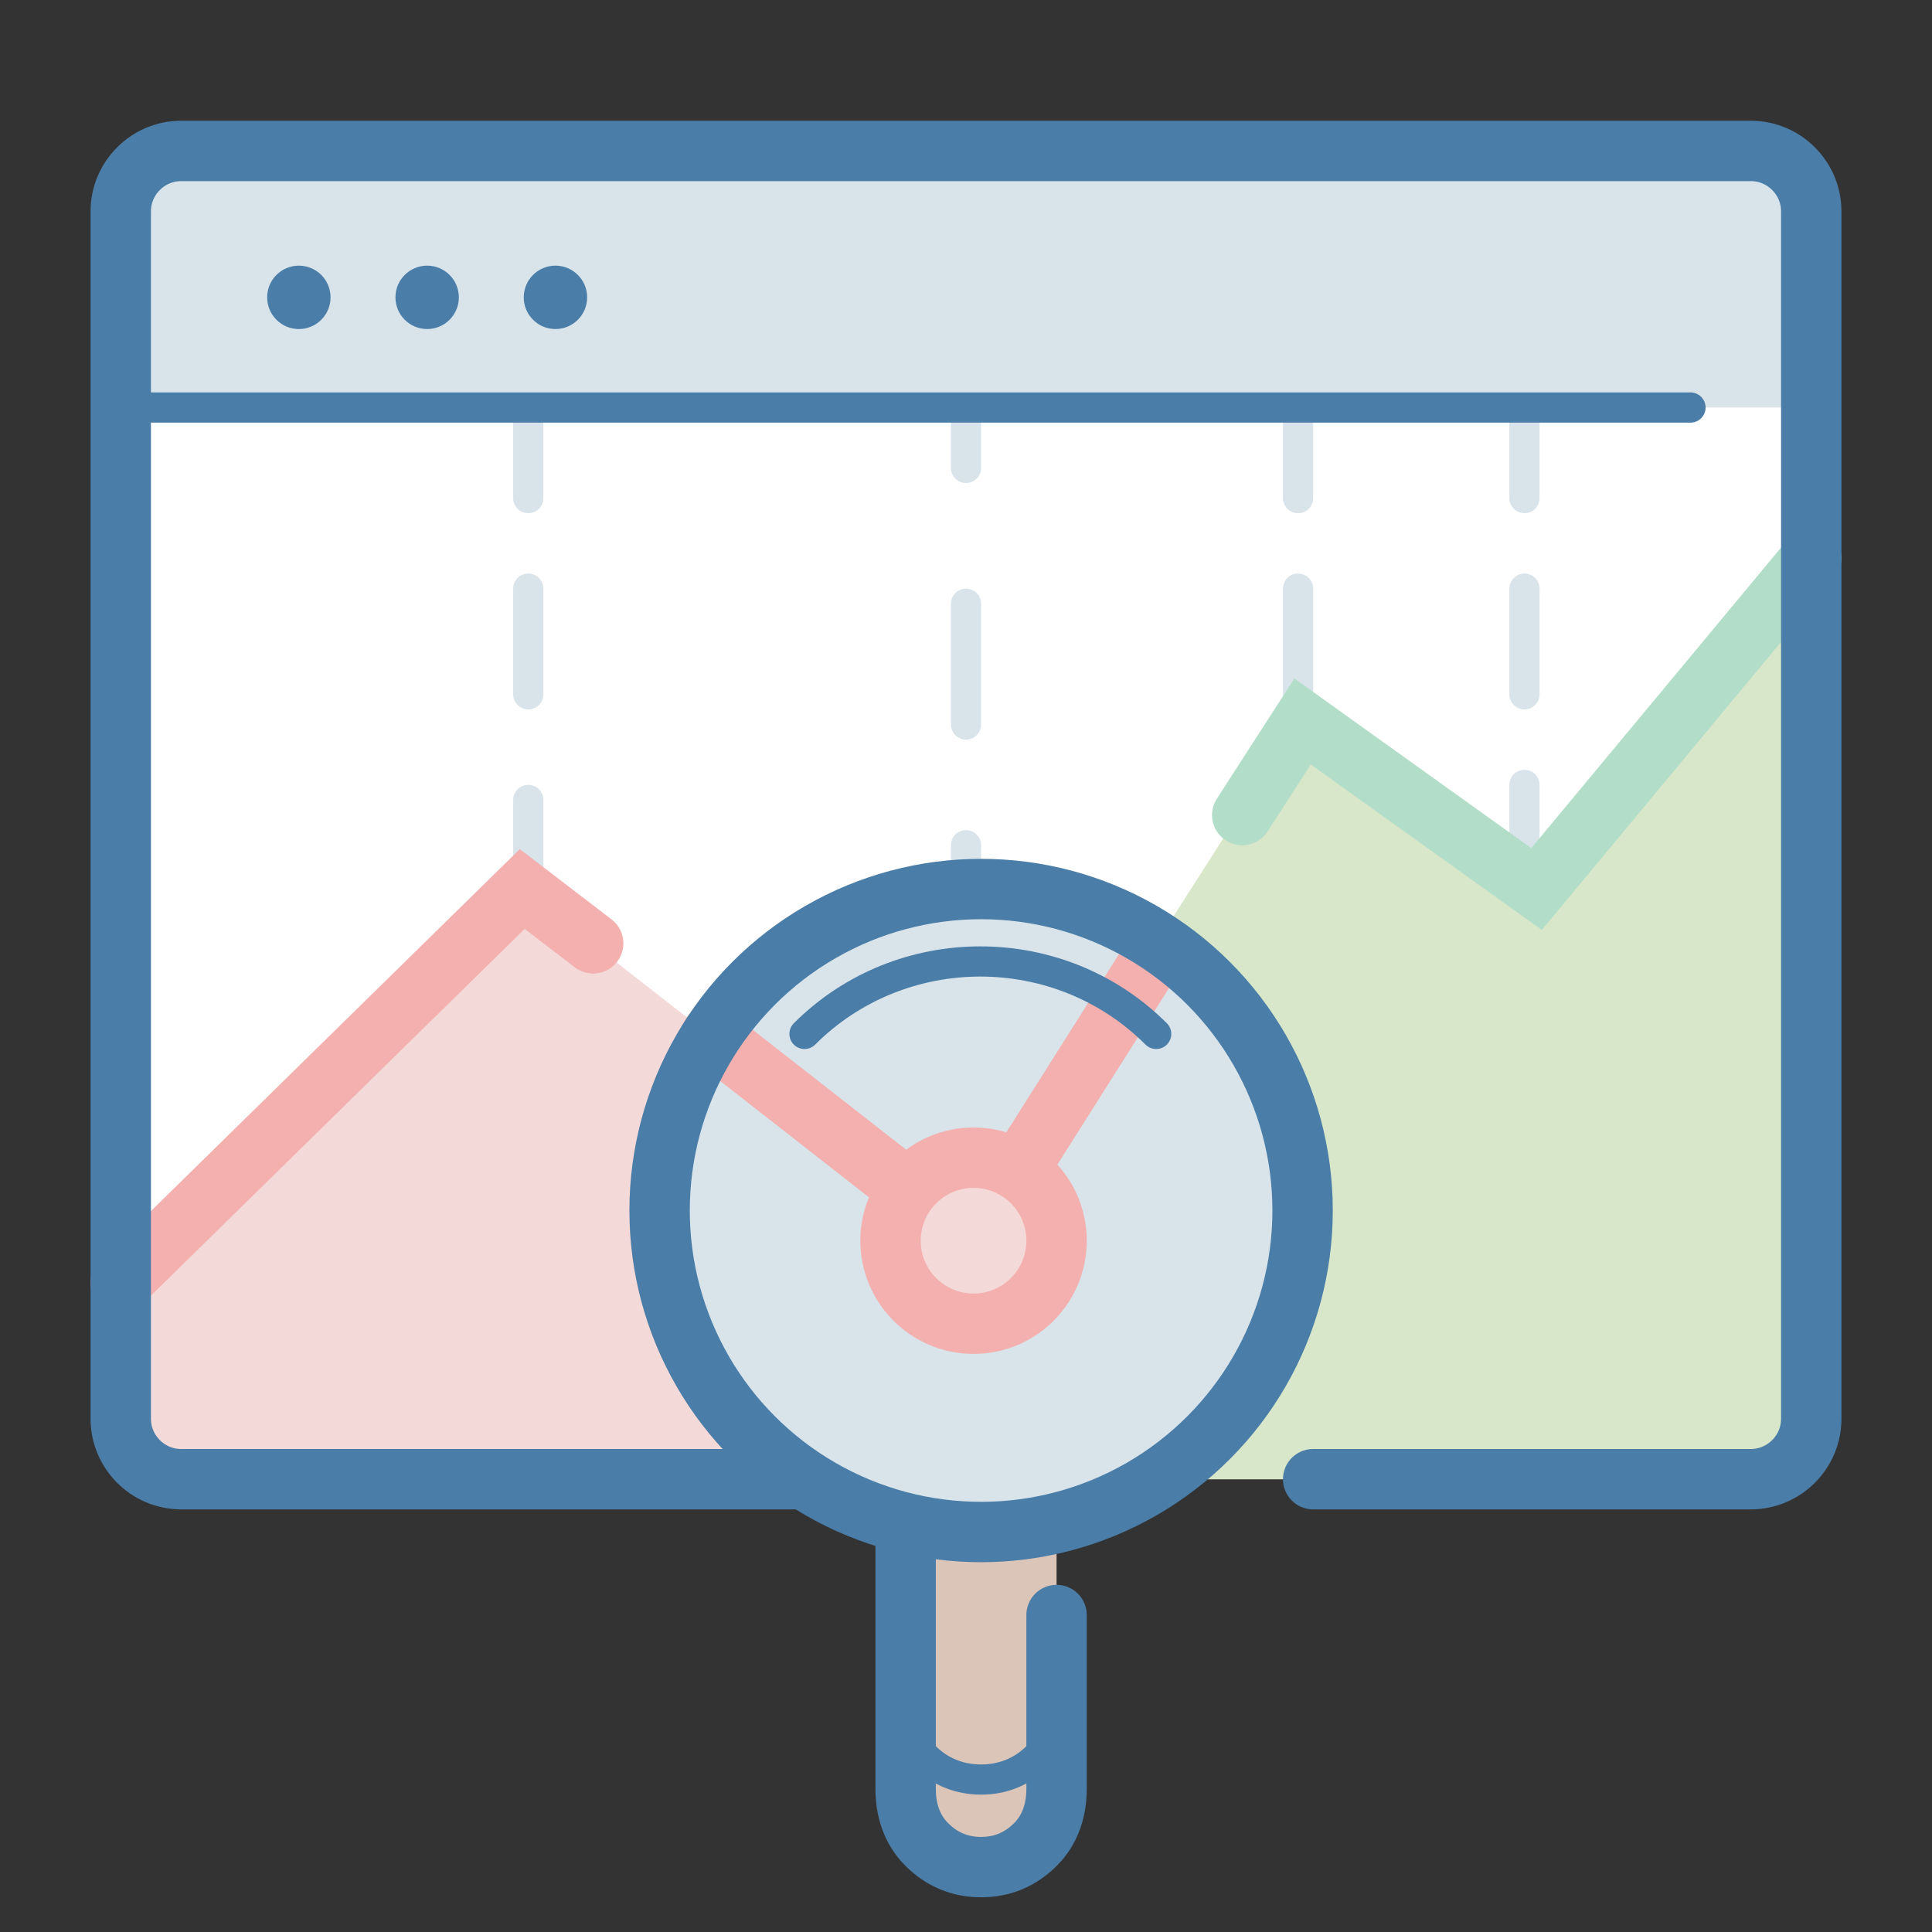 <?xml version="1.0" ?><!DOCTYPE svg  PUBLIC '-//W3C//DTD SVG 1.1//EN'  'http://www.w3.org/Graphics/SVG/1.1/DTD/svg11.dtd'><svg enable-background="new 0 0 128 128" id="Layer_1" version="1.1" viewBox="0 0 128 128" xml:space="preserve" xmlns="http://www.w3.org/2000/svg" xmlns:xlink="http://www.w3.org/1999/xlink"><rect x="0" y="0" width="128" height="128" fill="#333333" stroke="none"/><path d="M120,94c0,2.2-1.8,4-4,4H12c-2.2,0-4-1.8-4-4V14c0-2.2,1.8-4,4-4h104c2.2,0,4,1.8,4,4V94z" fill="#D8E3EA"/><path d="M116,98H12c-2.2,0-4-1.8-4-4V27h112v67C120,96.2,118.2,98,116,98z" fill="#FFFFFF"/><path d="M12,98h104c2.2,0,4-1.8,4-4V37l-18.2,21.9L86.3,47.8L64.5,82.2L34.6,58.9L8,85v9C8,96.2,9.8,98,12,98z" fill="#F4D9D9"/><g><g><line fill="none" stroke="#D8E3EA" stroke-linecap="round" stroke-miterlimit="10" stroke-width="2" x1="86" x2="86" y1="58" y2="52"/><line fill="none" stroke="#D8E3EA" stroke-dasharray="7,7" stroke-linecap="round" stroke-miterlimit="10" stroke-width="2" x1="86" x2="86" y1="46" y2="36"/><line fill="none" stroke="#D8E3EA" stroke-linecap="round" stroke-miterlimit="10" stroke-width="2" x1="86" x2="86" y1="33" y2="27"/></g></g><g><g><line fill="none" stroke="#D8E3EA" stroke-linecap="round" stroke-miterlimit="10" stroke-width="2" x1="101" x2="101" y1="58" y2="52"/><line fill="none" stroke="#D8E3EA" stroke-dasharray="7,7" stroke-linecap="round" stroke-miterlimit="10" stroke-width="2" x1="101" x2="101" y1="46" y2="36"/><line fill="none" stroke="#D8E3EA" stroke-linecap="round" stroke-miterlimit="10" stroke-width="2" x1="101" x2="101" y1="33" y2="27"/></g></g><path d="M116,98c2.2,0,4-1.8,4-4V37l-18.2,21.9L86,47.8L64,82.2V98H116z" fill="#D8E7C9"/><g><g><line fill="none" stroke="#D8E3EA" stroke-linecap="round" stroke-miterlimit="10" stroke-width="2" x1="35" x2="35" y1="59" y2="53"/><line fill="none" stroke="#D8E3EA" stroke-dasharray="7,7" stroke-linecap="round" stroke-miterlimit="10" stroke-width="2" x1="35" x2="35" y1="46" y2="36"/><line fill="none" stroke="#D8E3EA" stroke-linecap="round" stroke-miterlimit="10" stroke-width="2" x1="35" x2="35" y1="33" y2="27"/></g></g><g><g><line fill="none" stroke="#D8E3EA" stroke-linecap="round" stroke-miterlimit="10" stroke-width="2" x1="64" x2="64" y1="60" y2="56"/><line fill="none" stroke="#D8E3EA" stroke-dasharray="8,8" stroke-linecap="round" stroke-miterlimit="10" stroke-width="2" x1="64" x2="64" y1="48" y2="35"/><line fill="none" stroke="#D8E3EA" stroke-linecap="round" stroke-miterlimit="10" stroke-width="2" x1="64" x2="64" y1="31" y2="27"/></g></g><polyline fill="none" points="82.3,54 86.3,47.8   101.8,58.9 120,37 " stroke="#B2DDC9" stroke-linecap="round" stroke-miterlimit="10" stroke-width="4"/><polyline fill="none" points="8,85 34.6,58.9   39.3,62.5 " stroke="#F3B0AE" stroke-linecap="round" stroke-miterlimit="10" stroke-width="4"/><path d="M65,98H12c-2.2,0-4-1.8-4-4  V14c0-2.2,1.8-4,4-4h104c2.2,0,4,1.8,4,4v80c0,2.2-1.8,4-4,4H87" fill="none" stroke="#4A7DA7" stroke-linecap="round" stroke-miterlimit="10" stroke-width="4"/><line fill="none" stroke="#4A7DA7" stroke-linecap="round" stroke-miterlimit="10" stroke-width="2" x1="8" x2="112" y1="27" y2="27"/><circle cx="19.8" cy="19.7" fill="#4A7DA7" r="2.1"/><circle cx="28.3" cy="19.7" fill="#4A7DA7" r="2.1"/><circle cx="36.8" cy="19.7" fill="#4A7DA7" r="2.1"/><path d="M61.4,122.2c-1-1-1.4-2.3-1.4-3.7v-16.7c0-1.4,0.4-2.7,1.4-3.7c1-1,2.2-1.5,3.6-1.5c1.4,0,2.6,0.5,3.6,1.5  c1,1,1.4,2.3,1.4,3.7v16.7c0,1.4-0.4,2.7-1.4,3.7s-2.2,1.5-3.6,1.5C63.6,123.7,62.4,123.2,61.4,122.2z" fill="#DBC5B9"/><path d="M70,107v11.5  c0,1.4-0.4,2.7-1.4,3.7s-2.2,1.5-3.6,1.5c-1.4,0-2.6-0.5-3.6-1.5c-1-1-1.4-2.3-1.4-3.7v-16.7c0-1.4,0.4-2.7,1.4-3.7  c1-1,2.2-1.5,3.6-1.5c1.4,0,2.6,0.4,3.6,1.4" fill="none" stroke="#4A7DA7" stroke-linecap="round" stroke-miterlimit="10" stroke-width="4"/><path d="M70.2,112.7  c0,1.4-0.5,2.7-1.5,3.7c-1,1-2.3,1.5-3.7,1.5c-1.4,0-2.7-0.5-3.7-1.5c-1-1-1.5-2.3-1.5-3.7" fill="none" stroke="#4A7DA7" stroke-linecap="round" stroke-miterlimit="10" stroke-width="2"/><circle cx="65" cy="80.2" fill="#D8E3EA" r="21.3"/><polyline fill="none" points="  47.1,68.6 64.5,82.2 76.7,62.9 " stroke="#F3B0AE" stroke-linecap="round" stroke-linejoin="round" stroke-miterlimit="10" stroke-width="4"/><circle cx="65" cy="80.2" fill="none" r="21.3" stroke="#4A7DA7" stroke-miterlimit="10" stroke-width="4"/><path d="M53.3,68.5  c6.4-6.4,16.9-6.4,23.3,0" fill="none" stroke="#4A7DA7" stroke-linecap="round" stroke-miterlimit="10" stroke-width="2"/><circle cx="64.5" cy="82.2" fill="#F4D9D9" r="5.5"/><circle cx="64.5" cy="82.2" fill="none" r="5.5" stroke="#F3B0AE" stroke-linecap="round" stroke-linejoin="round" stroke-miterlimit="10" stroke-width="4"/></svg>